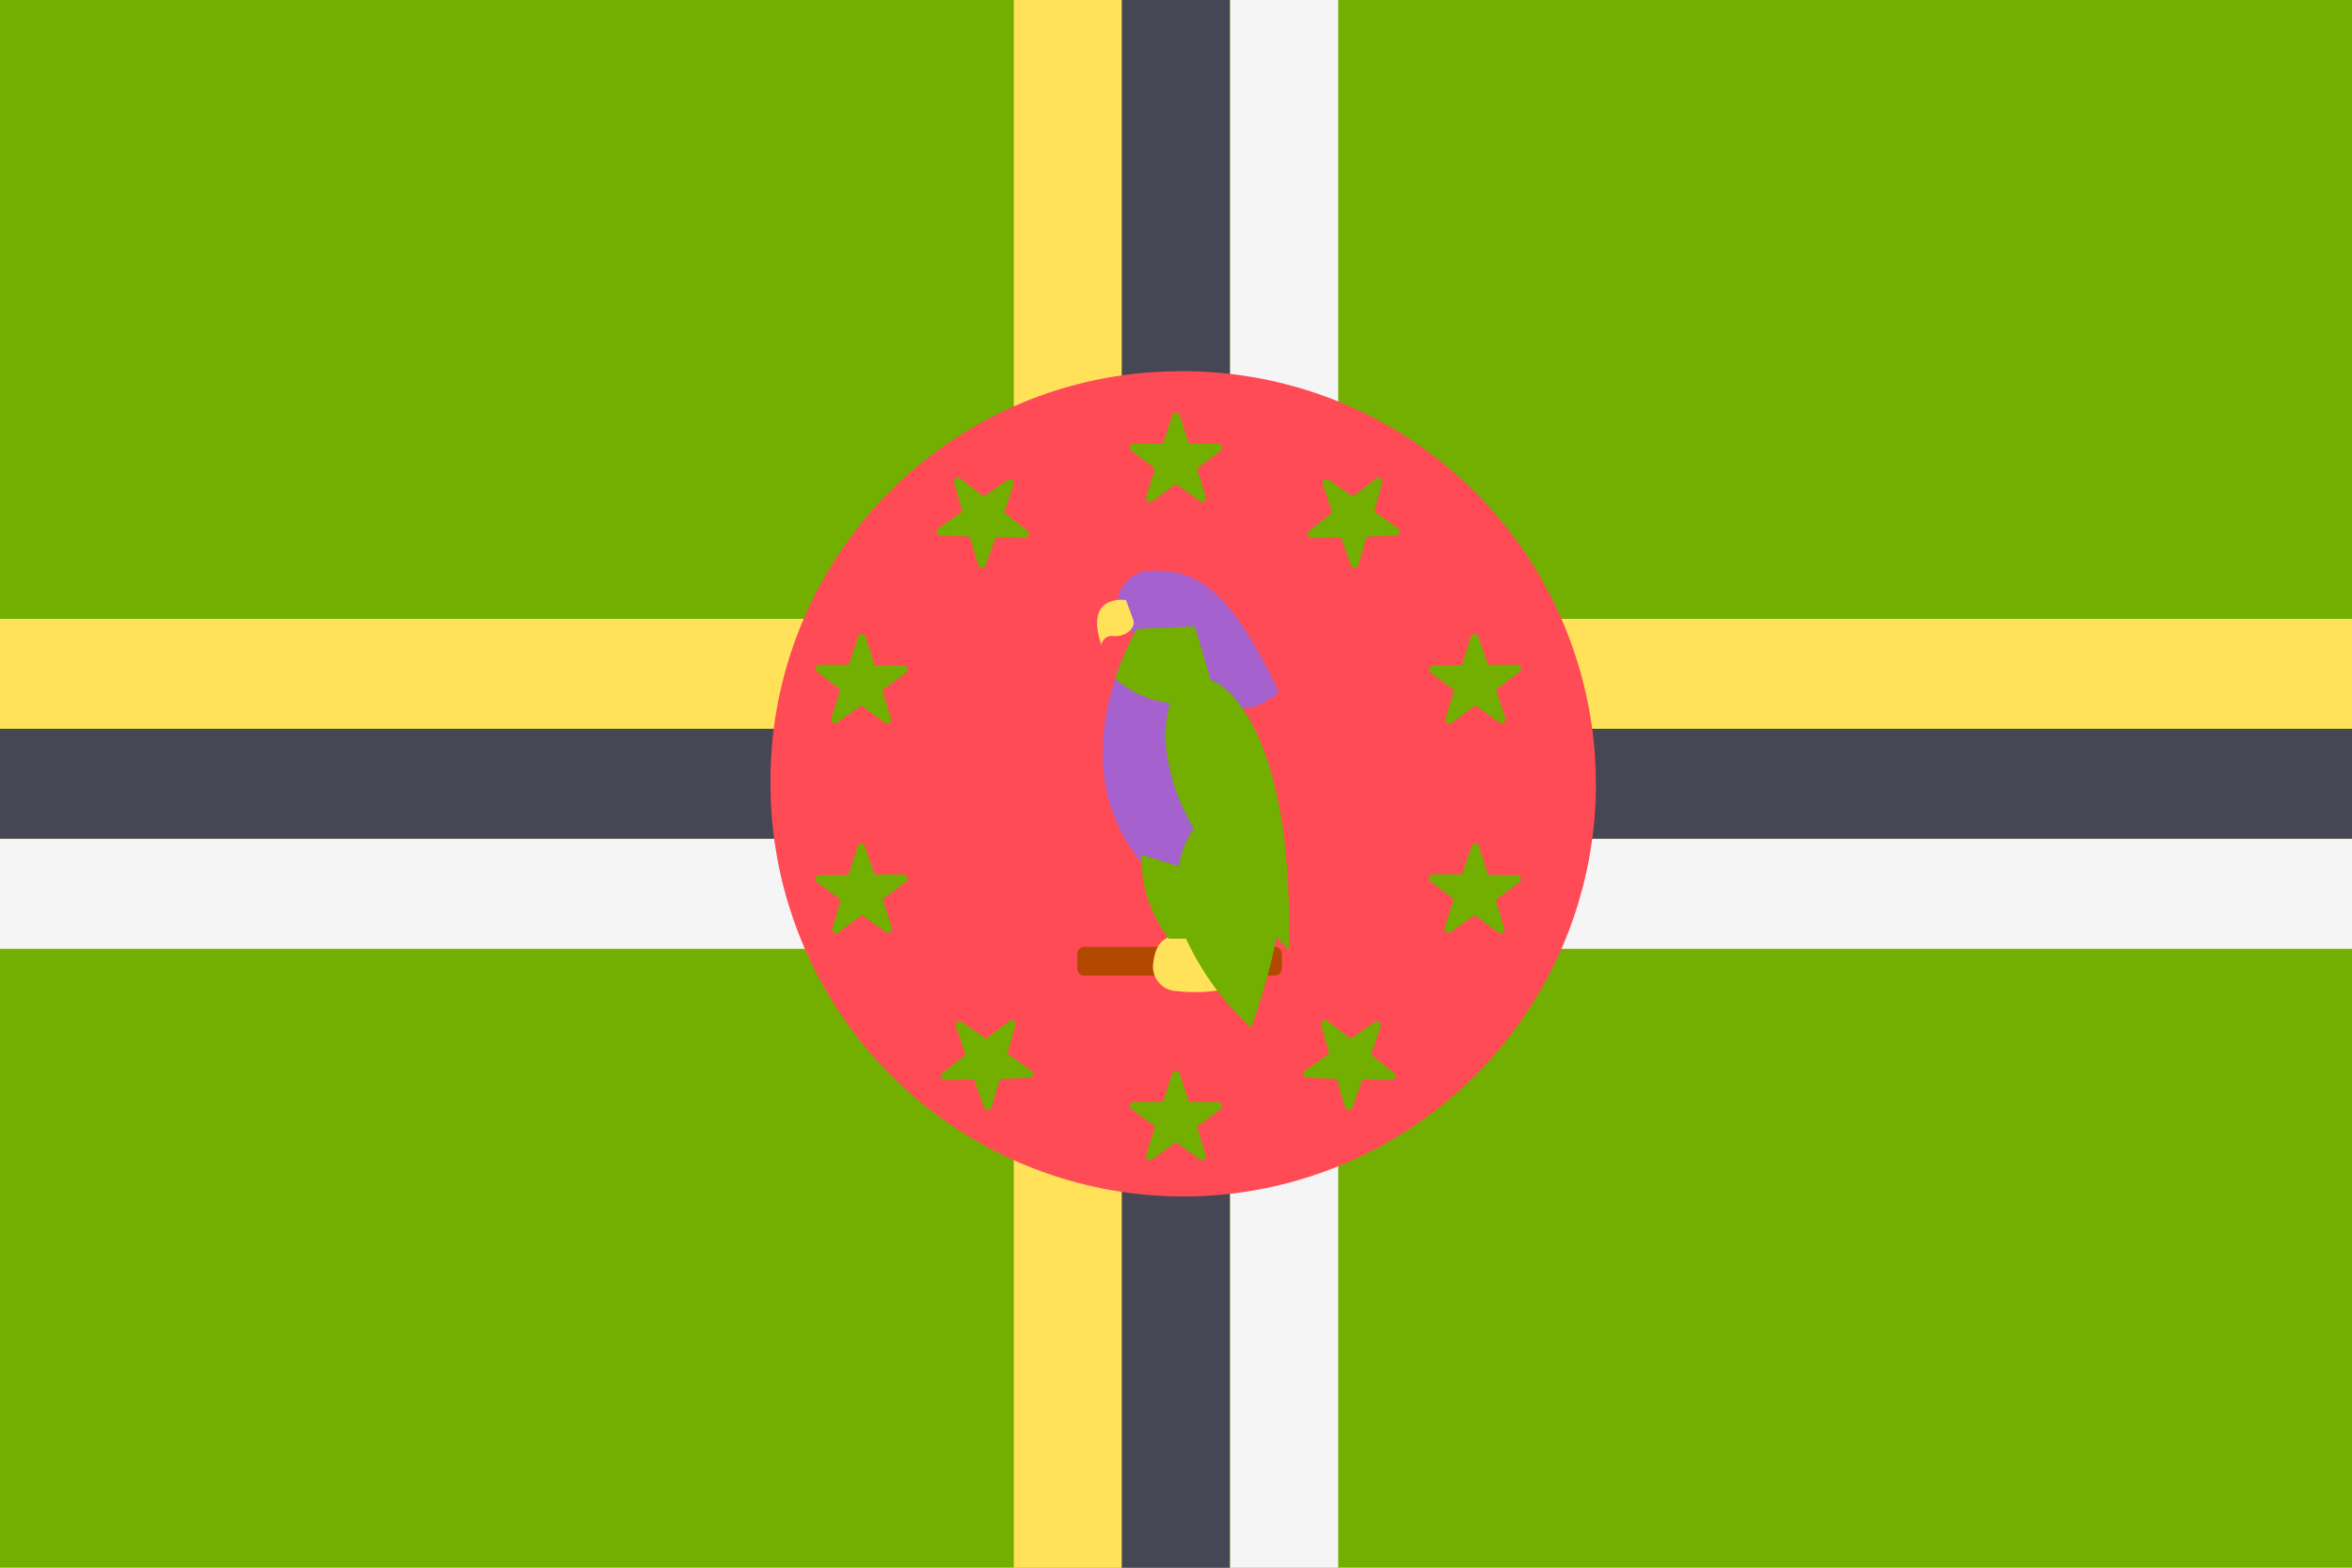 <svg viewBox="0 0 36 24" fill="none" xmlns="http://www.w3.org/2000/svg">
	<path d="M36 24H0V0H36" fill="#73AF00" />
	<path
		d="M36 11.158H17.172V24H15.517V11.158H0V9.474H15.517V0H17.172V9.474H36V11.158Z"
		fill="#FFE15A"
	/>
	<path
		d="M36 12.842H18.828V24H17.172V12.842H0V11.158H17.172V0H18.828V11.158H36V12.842Z"
		fill="#464655"
	/>
	<path
		d="M36 14.526H20.483V24H18.828V14.526H0V12.842H18.828V0H20.483V12.842H36V14.526Z"
		fill="#F5F5F5"
	/>
	<path
		d="M18 5.684C19.254 5.662 20.486 6.014 21.539 6.695C22.592 7.376 23.419 8.354 23.914 9.507C24.409 10.659 24.55 11.932 24.319 13.165C24.087 14.398 23.494 15.533 22.616 16.428C21.736 17.322 20.611 17.935 19.383 18.188C18.154 18.44 16.879 18.322 15.718 17.847C14.557 17.372 13.564 16.562 12.865 15.521C12.166 14.48 11.793 13.254 11.793 12C11.779 10.339 12.425 8.741 13.588 7.557C14.752 6.372 16.339 5.699 18 5.684Z"
		fill="#FF4B55"
	/>
	<path
		d="M19.574 10.593C19.574 10.593 18.972 11.193 18.519 10.539L18.376 12.314L18.134 13.789C16.035 12.372 17.154 10.079 17.367 9.688C17.331 9.674 17.297 9.658 17.264 9.639L17.1 9.256C17.102 9.118 17.157 8.987 17.255 8.889C17.352 8.792 17.484 8.737 17.622 8.735C18.25 8.735 18.762 8.882 19.574 10.593Z"
		fill="#A561CD"
	/>
	<path
		d="M19.51 14.937H16.598C16.584 14.937 16.569 14.934 16.556 14.928C16.542 14.923 16.53 14.915 16.52 14.904C16.51 14.894 16.502 14.882 16.496 14.868C16.491 14.855 16.488 14.841 16.488 14.826V14.606C16.488 14.591 16.491 14.577 16.496 14.564C16.502 14.55 16.51 14.538 16.52 14.528C16.53 14.517 16.542 14.509 16.556 14.504C16.569 14.498 16.584 14.495 16.598 14.495H19.51C19.524 14.495 19.539 14.498 19.552 14.504C19.566 14.509 19.578 14.517 19.588 14.528C19.598 14.538 19.606 14.55 19.612 14.564C19.617 14.577 19.62 14.591 19.62 14.606V14.826C19.62 14.841 19.617 14.855 19.612 14.868C19.606 14.882 19.598 14.894 19.588 14.904C19.578 14.915 19.566 14.923 19.552 14.928C19.539 14.934 19.524 14.937 19.51 14.937Z"
		fill="#B34900"
	/>
	<path
		d="M17.351 9.502C17.381 9.63 17.206 9.757 17.041 9.738C17.02 9.734 16.998 9.735 16.978 9.74C16.957 9.745 16.937 9.755 16.92 9.767C16.903 9.78 16.889 9.796 16.878 9.815C16.867 9.833 16.86 9.854 16.858 9.875C16.588 9.079 17.235 9.187 17.235 9.187L17.351 9.502ZM18.801 14.517C18.816 14.51 18.828 14.499 18.837 14.485C18.847 14.472 18.852 14.456 18.854 14.44C18.855 14.424 18.852 14.407 18.846 14.392C18.839 14.377 18.828 14.365 18.815 14.355C18.534 14.274 18.237 14.262 17.95 14.32C17.805 14.379 17.69 14.429 17.65 14.753C17.643 14.805 17.648 14.858 17.664 14.909C17.679 14.959 17.705 15.006 17.74 15.046C17.775 15.085 17.817 15.117 17.865 15.139C17.913 15.161 17.965 15.173 18.018 15.173C18.228 15.205 18.766 15.195 18.801 15.085C18.851 14.923 18.586 14.938 18.547 14.797C18.497 14.613 18.699 14.56 18.801 14.517Z"
		fill="#FFE15A"
	/>
	<path
		d="M19.729 14.547C19.729 14.547 19.655 14.475 19.539 14.352C19.445 14.822 19.314 15.284 19.149 15.734C18.73 15.35 18.391 14.886 18.153 14.37H17.888C17.609 14.001 17.461 13.549 17.468 13.086L18.044 13.262C18.077 13.054 18.154 12.855 18.271 12.68C18.052 12.319 17.91 11.916 17.854 11.498C17.822 11.252 17.84 11.001 17.906 10.762C17.596 10.729 17.304 10.598 17.072 10.389C17.156 10.126 17.265 9.871 17.399 9.629L18.289 9.59L18.53 10.406V10.412C18.567 10.422 18.603 10.437 18.636 10.456C18.965 10.662 19.796 11.528 19.729 14.546V14.547ZM17.679 7.173L17.544 7.606C17.54 7.618 17.539 7.632 17.543 7.644C17.547 7.656 17.555 7.667 17.565 7.675C17.576 7.683 17.588 7.687 17.601 7.686C17.614 7.686 17.627 7.682 17.637 7.674L18 7.41L18.363 7.674C18.373 7.682 18.386 7.686 18.399 7.686C18.412 7.687 18.424 7.683 18.435 7.675C18.445 7.667 18.453 7.656 18.457 7.644C18.461 7.632 18.46 7.618 18.456 7.606L18.321 7.173L18.681 6.903C18.691 6.895 18.699 6.885 18.703 6.873C18.707 6.86 18.707 6.847 18.703 6.835C18.699 6.823 18.691 6.812 18.681 6.805C18.67 6.797 18.658 6.793 18.645 6.793L18.198 6.789L18.058 6.358C18.054 6.346 18.047 6.335 18.036 6.327C18.026 6.319 18.013 6.315 18 6.315C17.988 6.315 17.975 6.319 17.965 6.327C17.954 6.335 17.947 6.346 17.943 6.358L17.802 6.788L17.355 6.792C17.342 6.792 17.33 6.797 17.32 6.804C17.31 6.812 17.302 6.822 17.298 6.834C17.294 6.847 17.294 6.86 17.298 6.872C17.302 6.884 17.31 6.894 17.32 6.902L17.679 7.173ZM18.645 16.869L18.198 16.866L18.058 16.435C18.054 16.423 18.047 16.412 18.036 16.404C18.026 16.396 18.013 16.392 18 16.392C17.988 16.392 17.975 16.396 17.965 16.404C17.954 16.412 17.947 16.423 17.943 16.435L17.802 16.865L17.355 16.869C17.342 16.869 17.33 16.873 17.32 16.881C17.31 16.889 17.302 16.899 17.298 16.912C17.294 16.924 17.294 16.937 17.298 16.949C17.302 16.961 17.31 16.971 17.32 16.979L17.68 17.249L17.544 17.683C17.54 17.695 17.539 17.709 17.543 17.721C17.547 17.733 17.555 17.744 17.565 17.752C17.576 17.759 17.588 17.764 17.601 17.763C17.614 17.763 17.627 17.759 17.637 17.751L18 17.487L18.363 17.751C18.373 17.759 18.386 17.763 18.399 17.763C18.412 17.764 18.424 17.759 18.435 17.752C18.445 17.744 18.453 17.733 18.457 17.721C18.461 17.709 18.46 17.695 18.456 17.683L18.321 17.25L18.681 16.98C18.691 16.972 18.699 16.962 18.703 16.95C18.707 16.937 18.707 16.924 18.703 16.912C18.699 16.9 18.691 16.889 18.681 16.882C18.67 16.874 18.658 16.87 18.645 16.87V16.869ZM14.973 8.649C14.976 8.661 14.984 8.672 14.994 8.68C15.004 8.687 15.016 8.692 15.028 8.692C15.041 8.693 15.054 8.689 15.064 8.682C15.075 8.675 15.083 8.665 15.087 8.653L15.24 8.226L15.686 8.234C15.699 8.234 15.712 8.231 15.722 8.223C15.733 8.216 15.741 8.205 15.745 8.193C15.75 8.181 15.75 8.167 15.746 8.155C15.742 8.143 15.734 8.132 15.724 8.124L15.372 7.845L15.517 7.415C15.521 7.403 15.522 7.39 15.518 7.378C15.515 7.366 15.507 7.355 15.497 7.347C15.487 7.34 15.475 7.335 15.463 7.335C15.45 7.334 15.438 7.338 15.427 7.345L15.057 7.599L14.7 7.326C14.69 7.318 14.677 7.314 14.665 7.313C14.652 7.313 14.639 7.317 14.629 7.324C14.618 7.332 14.61 7.342 14.606 7.354C14.602 7.367 14.602 7.38 14.606 7.392L14.73 7.828L14.364 8.088C14.353 8.095 14.345 8.106 14.34 8.118C14.336 8.13 14.335 8.144 14.339 8.156C14.343 8.169 14.35 8.18 14.361 8.188C14.371 8.196 14.384 8.2 14.397 8.2L14.843 8.215L14.973 8.649ZM20.986 16.147L21.132 15.717C21.137 15.705 21.137 15.692 21.134 15.679C21.13 15.667 21.123 15.656 21.112 15.648C21.102 15.64 21.09 15.636 21.077 15.636C21.064 15.636 21.052 15.639 21.041 15.647L20.671 15.901L20.315 15.628C20.305 15.62 20.293 15.616 20.28 15.616C20.267 15.615 20.255 15.619 20.244 15.626C20.234 15.633 20.226 15.644 20.222 15.656C20.218 15.668 20.217 15.681 20.221 15.693L20.344 16.13L19.978 16.39C19.967 16.397 19.959 16.408 19.954 16.42C19.95 16.432 19.949 16.446 19.953 16.458C19.957 16.471 19.964 16.482 19.975 16.49C19.985 16.498 19.998 16.502 20.011 16.502L20.457 16.517L20.587 16.951C20.59 16.963 20.598 16.975 20.608 16.983C20.618 16.991 20.631 16.995 20.643 16.995C20.656 16.996 20.669 16.992 20.68 16.984C20.69 16.977 20.698 16.966 20.702 16.954L20.854 16.527L21.3 16.535C21.313 16.535 21.326 16.532 21.336 16.524C21.347 16.517 21.355 16.506 21.359 16.494C21.364 16.482 21.364 16.468 21.36 16.456C21.356 16.444 21.348 16.433 21.338 16.425L20.986 16.147ZM13.834 10.187L13.387 10.18L13.25 9.747C13.246 9.735 13.238 9.725 13.228 9.717C13.218 9.71 13.206 9.706 13.193 9.706C13.18 9.706 13.168 9.71 13.158 9.717C13.148 9.725 13.14 9.735 13.136 9.747L12.99 10.176L12.544 10.175C12.531 10.175 12.519 10.179 12.508 10.187C12.498 10.194 12.49 10.205 12.486 10.217C12.482 10.229 12.482 10.242 12.486 10.255C12.49 10.267 12.498 10.277 12.508 10.285L12.864 10.558L12.725 10.99C12.72 11.002 12.719 11.016 12.723 11.028C12.726 11.041 12.734 11.052 12.744 11.06C12.755 11.068 12.768 11.072 12.781 11.072C12.794 11.072 12.807 11.068 12.817 11.06L13.183 10.799L13.543 11.067C13.553 11.075 13.566 11.079 13.579 11.079C13.592 11.08 13.604 11.075 13.615 11.068C13.626 11.06 13.633 11.049 13.637 11.037C13.641 11.024 13.64 11.011 13.636 10.999L13.506 10.565L13.868 10.299C13.879 10.292 13.886 10.281 13.891 10.269C13.895 10.257 13.895 10.243 13.891 10.231C13.888 10.219 13.88 10.208 13.87 10.2C13.859 10.193 13.847 10.187 13.834 10.187ZM23.221 13.397L22.775 13.389L22.638 12.957C22.634 12.945 22.627 12.934 22.616 12.927C22.606 12.919 22.594 12.915 22.581 12.915C22.569 12.915 22.556 12.919 22.546 12.926C22.536 12.934 22.528 12.944 22.524 12.956L22.378 13.386L21.932 13.384C21.919 13.384 21.907 13.388 21.896 13.395C21.886 13.403 21.878 13.413 21.873 13.425C21.869 13.438 21.869 13.451 21.873 13.463C21.877 13.476 21.885 13.486 21.895 13.494L22.252 13.768L22.112 14.2C22.107 14.212 22.107 14.226 22.11 14.238C22.114 14.251 22.122 14.262 22.132 14.27C22.143 14.278 22.156 14.282 22.169 14.282C22.182 14.282 22.195 14.277 22.205 14.269L22.571 14.009L22.931 14.276C22.941 14.284 22.954 14.288 22.966 14.288C22.979 14.288 22.992 14.284 23.002 14.277C23.013 14.269 23.02 14.259 23.024 14.246C23.028 14.234 23.028 14.221 23.024 14.209L22.894 13.775L23.256 13.508C23.266 13.5 23.274 13.49 23.278 13.478C23.282 13.466 23.282 13.453 23.278 13.441C23.274 13.428 23.266 13.418 23.256 13.41C23.246 13.402 23.234 13.397 23.221 13.397ZM21.4 8.09L21.034 7.83L21.158 7.393C21.162 7.381 21.162 7.368 21.158 7.355C21.154 7.343 21.146 7.333 21.136 7.325C21.125 7.318 21.112 7.314 21.099 7.314C21.087 7.315 21.074 7.319 21.064 7.327L20.707 7.601L20.337 7.346C20.326 7.339 20.314 7.335 20.301 7.336C20.289 7.336 20.277 7.341 20.267 7.348C20.257 7.356 20.249 7.367 20.246 7.379C20.242 7.391 20.243 7.404 20.247 7.416L20.392 7.846L20.04 8.126C20.03 8.134 20.023 8.145 20.019 8.157C20.015 8.169 20.016 8.182 20.02 8.194C20.024 8.206 20.032 8.216 20.043 8.224C20.053 8.231 20.065 8.235 20.078 8.235L20.525 8.227L20.677 8.654C20.681 8.666 20.689 8.676 20.7 8.683C20.71 8.69 20.722 8.694 20.735 8.694C20.748 8.693 20.76 8.689 20.77 8.681C20.78 8.674 20.787 8.663 20.791 8.651L20.921 8.216L21.368 8.201C21.381 8.2 21.393 8.196 21.403 8.188C21.413 8.18 21.42 8.169 21.424 8.157C21.427 8.145 21.427 8.132 21.423 8.12C21.418 8.108 21.41 8.097 21.4 8.09ZM15.786 16.391L15.42 16.131L15.543 15.694C15.547 15.682 15.546 15.669 15.542 15.657C15.538 15.645 15.53 15.634 15.52 15.627C15.509 15.62 15.497 15.616 15.484 15.617C15.471 15.617 15.459 15.621 15.449 15.629L15.093 15.902L14.723 15.647C14.712 15.64 14.7 15.636 14.687 15.636C14.674 15.637 14.662 15.641 14.652 15.649C14.642 15.657 14.634 15.668 14.631 15.681C14.628 15.693 14.628 15.706 14.633 15.718L14.778 16.148L14.426 16.427C14.416 16.435 14.408 16.446 14.404 16.458C14.4 16.47 14.4 16.484 14.405 16.496C14.409 16.508 14.417 16.519 14.428 16.526C14.438 16.534 14.451 16.537 14.464 16.537L14.91 16.528L15.062 16.955C15.066 16.967 15.074 16.977 15.085 16.984C15.095 16.991 15.107 16.995 15.12 16.995C15.133 16.994 15.145 16.99 15.155 16.983C15.165 16.975 15.172 16.964 15.176 16.952L15.306 16.518L15.753 16.503C15.766 16.503 15.779 16.499 15.789 16.491C15.8 16.483 15.807 16.472 15.811 16.459C15.815 16.447 15.814 16.433 15.81 16.421C15.805 16.409 15.797 16.398 15.786 16.391ZM22.258 10.566L22.128 11C22.124 11.012 22.123 11.025 22.127 11.038C22.131 11.05 22.139 11.061 22.149 11.069C22.16 11.076 22.172 11.081 22.185 11.08C22.198 11.08 22.211 11.076 22.221 11.068L22.581 10.8L22.947 11.06C22.957 11.068 22.97 11.072 22.983 11.072C22.996 11.072 23.008 11.068 23.019 11.06C23.029 11.052 23.037 11.041 23.04 11.029C23.044 11.016 23.044 11.003 23.039 10.991L22.9 10.559L23.257 10.286C23.267 10.278 23.275 10.268 23.279 10.255C23.283 10.243 23.283 10.23 23.279 10.217C23.274 10.205 23.267 10.195 23.256 10.187C23.245 10.18 23.233 10.176 23.22 10.176H22.774L22.628 9.747C22.624 9.735 22.616 9.725 22.606 9.717C22.596 9.71 22.583 9.706 22.571 9.706C22.558 9.706 22.546 9.71 22.536 9.718C22.525 9.725 22.518 9.736 22.514 9.748L22.377 10.181L21.931 10.189C21.918 10.189 21.906 10.194 21.896 10.201C21.886 10.209 21.878 10.219 21.874 10.232C21.87 10.244 21.87 10.257 21.874 10.269C21.878 10.281 21.886 10.291 21.896 10.299L22.258 10.566ZM13.832 13.386H13.386L13.24 12.956C13.236 12.944 13.228 12.934 13.218 12.927C13.207 12.919 13.195 12.915 13.182 12.916C13.17 12.916 13.157 12.92 13.147 12.928C13.137 12.935 13.13 12.946 13.126 12.958L12.989 13.39L12.543 13.398C12.53 13.398 12.517 13.402 12.507 13.41C12.496 13.418 12.489 13.428 12.485 13.441C12.481 13.453 12.481 13.466 12.485 13.479C12.489 13.491 12.497 13.502 12.508 13.509L12.87 13.776L12.74 14.21C12.736 14.222 12.736 14.235 12.74 14.248C12.744 14.26 12.751 14.27 12.762 14.278C12.772 14.285 12.785 14.289 12.797 14.289C12.81 14.289 12.823 14.285 12.833 14.277L13.193 14.009L13.559 14.27C13.569 14.278 13.582 14.282 13.595 14.282C13.608 14.282 13.621 14.278 13.632 14.27C13.642 14.262 13.65 14.251 13.653 14.238C13.657 14.226 13.656 14.212 13.651 14.2L13.512 13.769L13.869 13.495C13.879 13.487 13.887 13.477 13.891 13.464C13.895 13.452 13.895 13.439 13.89 13.427C13.886 13.414 13.879 13.404 13.868 13.396C13.857 13.389 13.845 13.386 13.832 13.386Z"
		fill="#73AF00"
	/>
</svg>

